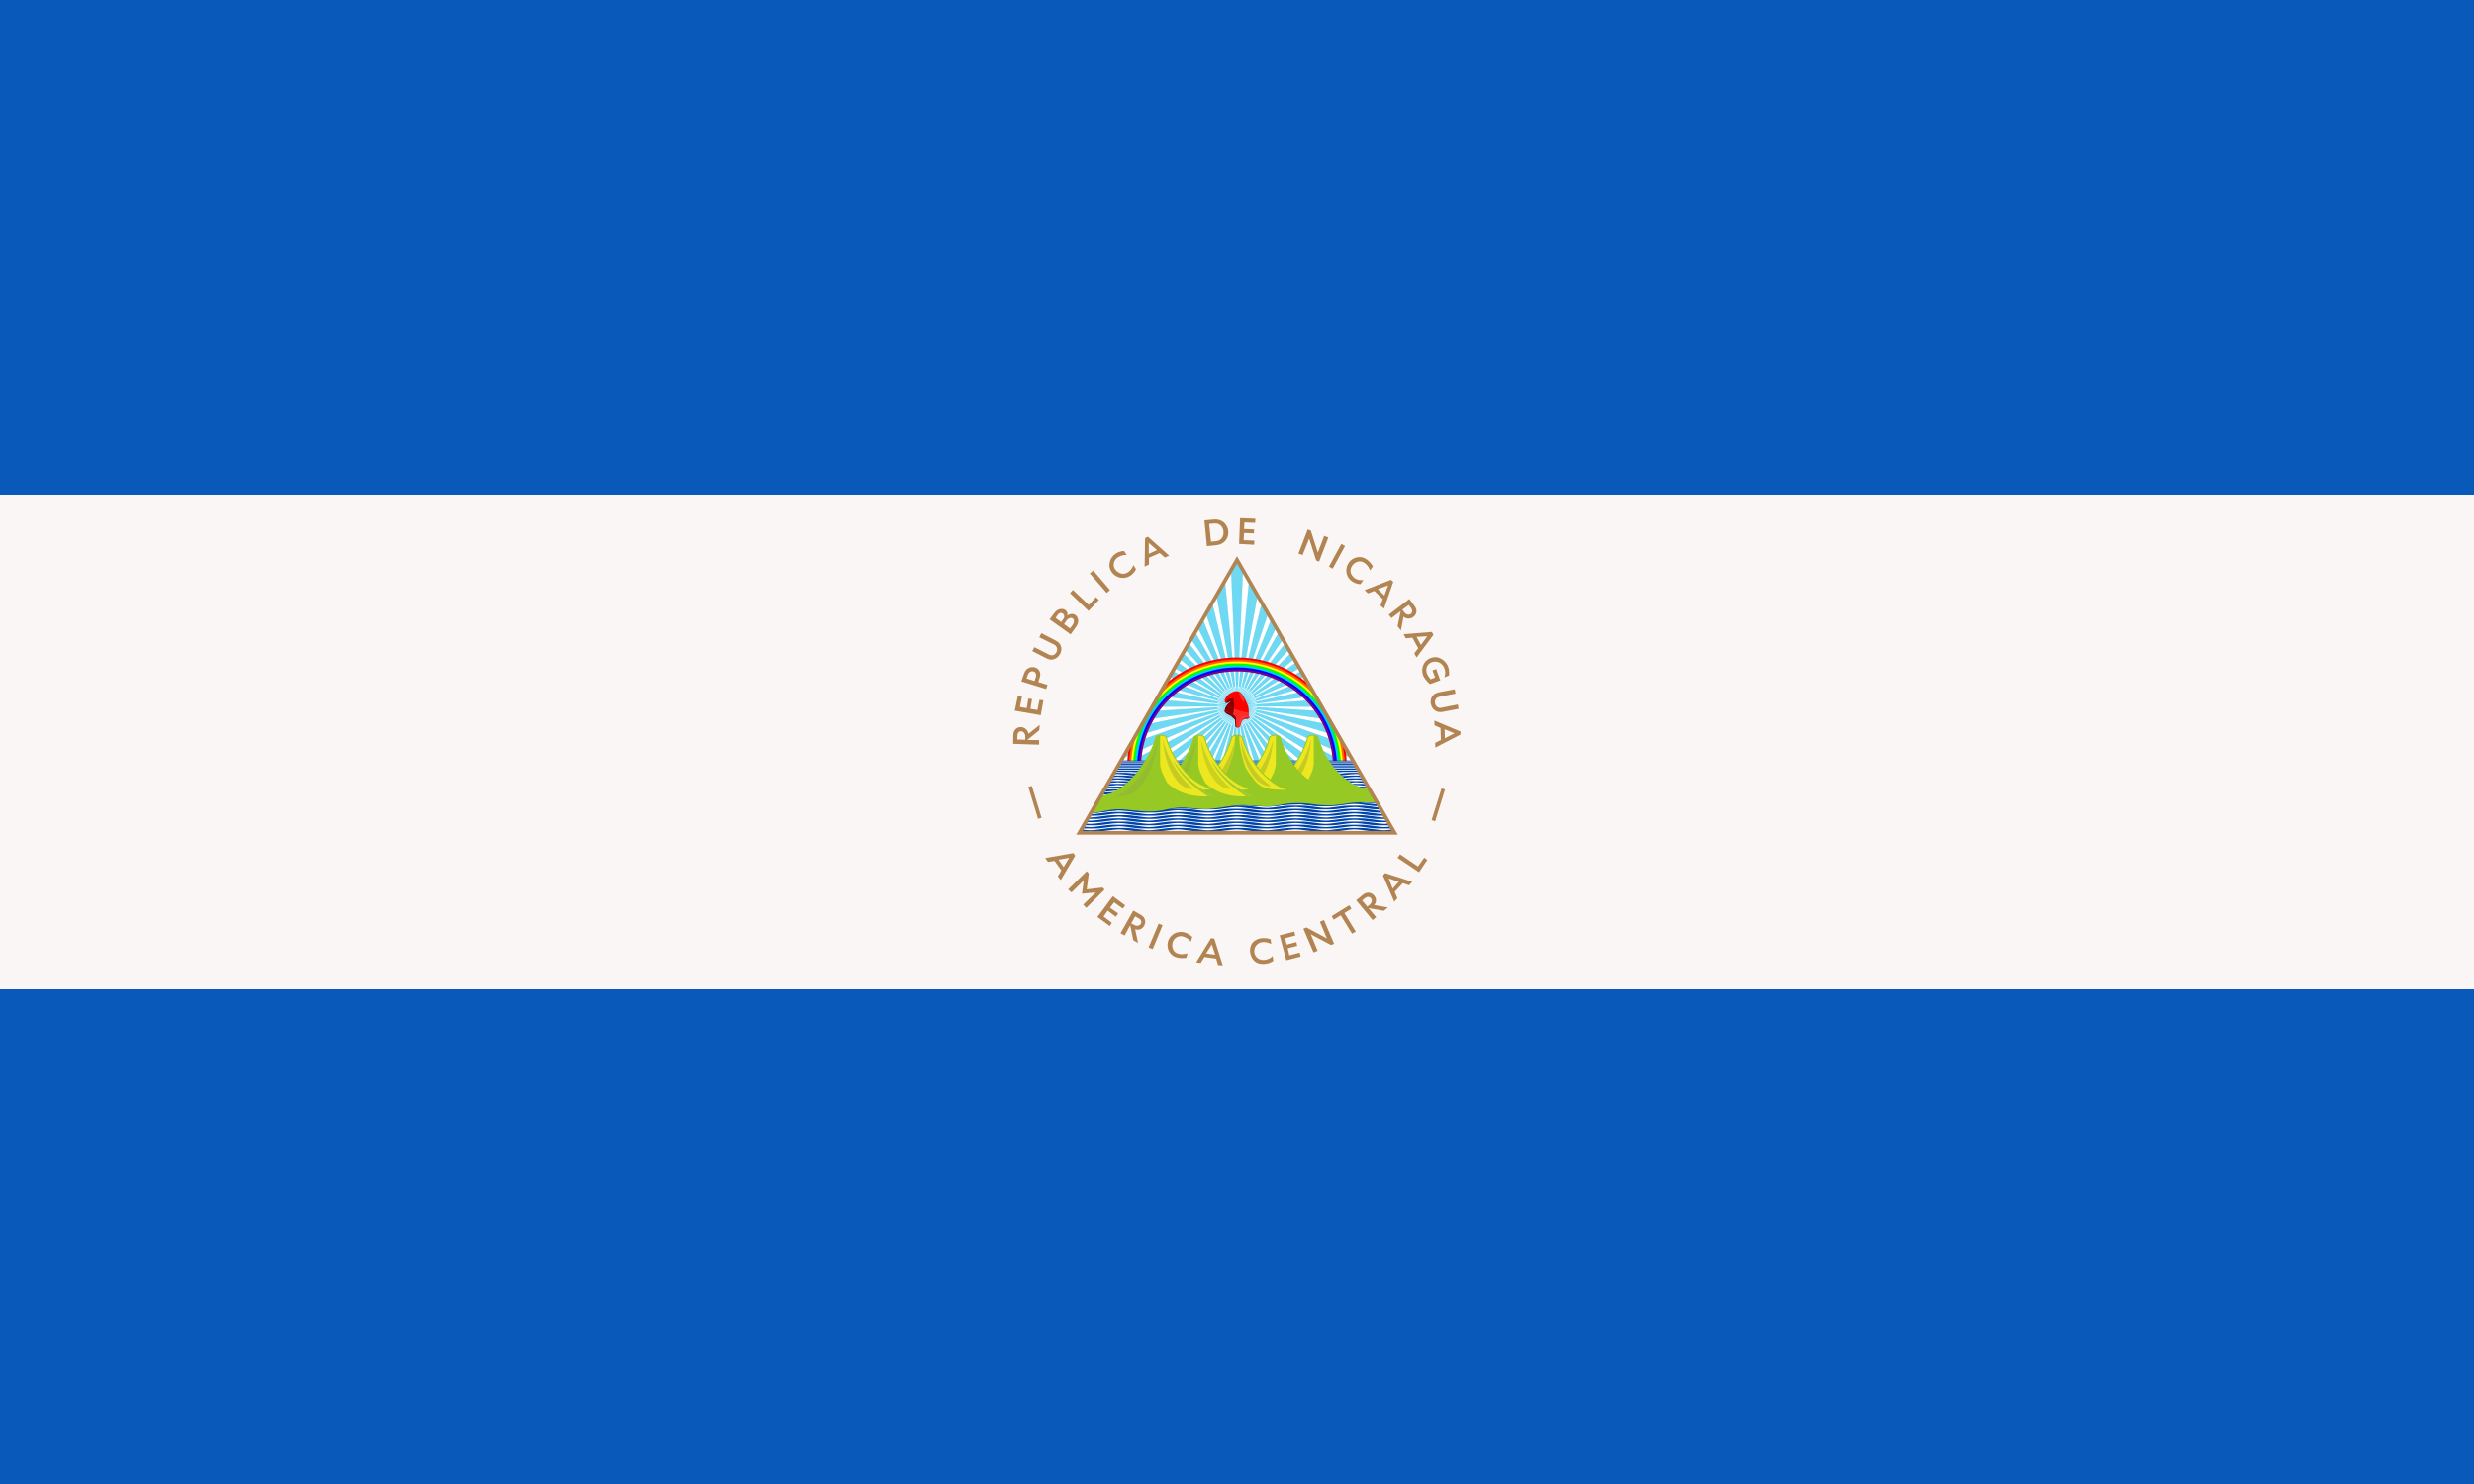 <svg xmlns="http://www.w3.org/2000/svg" xmlns:xlink="http://www.w3.org/1999/xlink" width="1200" height="720">
  <defs>
    <clipPath id="b">
      <path d="m500 226.375-63.702 110.332H563.7z" />
    </clipPath>
  </defs>
  <path fill="#0859b9" d="m0 0h1200v720H0Z" />
  <path fill="#faf6f5" d="m0 240h1200v240H0Z" />

  <path fill="#b28451"
    d="M526.9,440.5l8.9-8.9l-1-1l-7.7,0.9l1-7.7l-1-1.1l-9,8.8l1.6,1.5l6-5.9l-0.9,6.5l6.7-0.6l-6.1,5.9ZM514.5,427l7-11.8l-0.9-1.3l-13.6,2.4l1.3,1.9l3.2-0.5l3.3,4.6l-1.7,2.9ZM538.3,449.3l1-1.6l-4-3l2-2.9l3.9,3l1.2-1.6l-4-2.8l2-2.6l4.2,3l1.2-1.5l-6-4.5l-7.5,10.1ZM515.9,420.7l-2.5-3.6l5.2-0.9ZM552,457.5l-1.4-6.7c3.8,1.7,7.2-4.4,2.8-6.9l-3.7-2.1l-6.2,11l2,1.1l2.7-5l1.5,7.3ZM550.2,448.8l-1.5-0.8l1.9-3.4l1.6,0.9c2.9,1.4,0.8,4.8-2,3.3ZM559.1,460.5l4.8-11.6l-1.9-0.8l-4.9,11.6ZM503.5,397.3l1.7-0.5l-4.7-15.5l-1.7,0.5ZM575.4,464.7l0.6-2.2c-2.3,0.7-4.8,0.7-6.3-0.8c-1.8-1.8-1.7-6.4,2.2-7.4c1.8-0.5,4.6,1,5.7,2.6l0.7-2.3c-1.7-1.7-4.1-2.7-6.4-2.4c-5.3,0.7-7.5,7.1-3.7,10.9c1.4,1.4,4.1,2.1,7.2,1.6ZM593.1,468.4l-4.1-13l-1.6-0.2l-7.2,11.7l2.2,0.3l1.8-2.9l5.7,0.8l0.9,3.1ZM589.4,463.2l-4.4-0.6l2.8-4.4ZM504,361.3v-2.2l-5.7-0.1l5.8-4.7l0.2-2.6l-5.4,4.3c-1.2-4.7-7.4-4.1-7.4,0.7l-0.1,4.2ZM497.3,358.9l-3.9-0.1l0.1-1.8c0-3.2,3.8-2.8,3.8,0.4ZM610.2,467.3c2.3,0.8,5.5,0.3,7.4-1.1l-0.3-2.4c-1.2,1.5-4.1,2.4-6.1,1.7c-3.4-1.2-3.8-5.7-0.9-7.7c1.6-1.1,4-0.9,6.3,0.2l-0.3-2.3c-2.4-0.8-5.5-0.8-7.5,0.6c-3.9,2.3-3,9.4,1.4,11ZM504.8,347l1.3-7.2l-1.9-0.3l-1,5l-3.4-0.6l0.8-4.7l-1.8-0.3l-0.8,4.7l-3.3-0.6l1-5l-2-0.4l-1.5,7.2ZM623.9,465.9l7-1.8l-0.5-1.9l-5,1.3l-0.8-3.4l4.6-1.2l-0.4-1.8l-4.7,1.2l-0.8-3.1l5-1.3l-0.5-1.9l-7.1,1.8ZM507.4,334.3l0.7-2l-4.5-1.4l0.7-2.1c1.8-5.5-5.8-7.1-7.5-2.2l-1.4,4ZM501.8,330.4l-3.9-1.2l0.6-1.7c1.1-3.1,4.9-1.9,3.9,1.1ZM637.1,462.1l2-0.8l-3.3-8l9.8,5.2l1.5-0.6l-4.9-11.5l-2,0.8l3.4,8.1l-9.9-5.3l-1.5,0.6ZM507.8,319.5c5.2,2.7,10.3-5.6,4.3-8.7l-7-3.6l-1,2l7.1,3.5c3.3,1.6,0.8,6.6-2.4,4.9l-7.1-3.6l-1,1.9ZM655.8,453l1.8-1l-5.5-9l3.4-2.1l-1-1.7l-8.6,5.3l1,1.7l3.4-2.1ZM519.3,307.8l2.7-3.8c2.7-3.6-0.7-8-4.3-5.3c0.7-3.3-3.8-4.7-6.3-1.3l-2.3,3.1ZM514.7,301.8l-2.7-2l1-1.4c1.3-2.3,4.3-0.3,2.8,1.9ZM519,304.9l-2.9-2.1l1.3-1.9c2-2.3,4.5-0.8,3.1,2ZM665.8,446.4l1.7-1.4l-3.7-4.4l7.4,1.3l2-1.6l-6.7-1.2c2.9-3.1-1.6-8.1-5.4-5l-3.3,2.7ZM663.2,439.9l-2.5-3l1.4-1.2c2.5-1.7,4.5,1,2.4,3.1ZM528,296.4l5-5.3l-1.4-1.4l-3.5,3.8l-7.7-7.3l-1.4,1.6ZM676.3,437.5l1.5-1.7l-1.3-3.1l3.9-4.2l3.1,1l1.5-1.7l-13.2-4.2l-1,1.2ZM675.5,431.1l-1.9-4.9l4.9,1.6ZM536.8,287.7l1.6-1.4l-8.1-9.5l-1.7,1.4ZM688.3,423.2l4-6l-1.5-1.1l-3,4.3l-8.7-5.9l-1.2,1.7ZM544.7,280.4c3,0,5.3-2.1,6.3-4.3l-1.3-2c-0.4,1.9-2.6,4.3-4.9,4.3c-2,0-4.6-1.9-4.6-4.2c-0.1-3.8,4.2-5.2,6.3-4.9l-1.3-2c-4.1,0.3-7.1,3-7.1,7.2c0.3,3.5,3.4,5.9,6.6,5.9ZM555.2,274.9l2.1-1v-3.3l5.2-2.3l2.5,2.2l2.1-0.9l-10.3-9.2l-1.4,0.7ZM557.2,268.7v-5.3l4,3.5ZM696.1,398.5l4.8-15.5l-1.7-0.5l-4.8,15.4ZM585.4,265l4.6-0.5c8.6-0.9,7.2-13.3-1.4-12.4l-4.4,0.4ZM587.4,262.8l-0.9-8.6l2.5-0.2c5.4-0.5,6.2,8.1,0.8,8.6ZM696.2,362.7l12.2-6.3v-1.5l-12.7-5.3l0.1,2.3l2.9,1.3l0.2,5.8l-2.8,1.4ZM700.8,358.2l-0.1-4.4l4.8,2ZM608.3,264.3l0.1-2l-5.2-0.2l0.2-3.5l4.8,0.2l0.1-1.9l-4.9-0.2l0.2-3.2l5.2,0.2l0.1-2l-7.4-0.3l-0.5,12.5ZM699.7,345.4l7.8-1.5l-0.4-2.1l-8,1.6c-3.4,0.7-4.4-4.7-1-5.3l7.9-1.6l-0.4-2.1l-7.8,1.5c-6.3,1.2-4.4,10.7,1.9,9.5ZM693.6,331.9l5-1.8l-2-5.5l-1.8,0.7l1.3,3.4l-2.2,0.9c-0.3-0.3-1.4-1.9-1.7-2.6c-2.3-5.9,6.1-8.6,8.4-2.7c0.6,1.4,0.5,2.9,0,4.3l2.2-0.8c0.2-1.4,0.1-2.9-0.4-4.3c-0.8-2.5-4.4-5.9-8.5-4.2c-4,1.5-4.6,5.8-3.7,8.2c0.4,1.3,2.3,3.6,3.4,4.4ZM639.8,272.5l4.5-11.7l-2-0.8l-3.1,8.1l-3.4-10.7l-1.5-0.5l-4.5,11.7l2,0.7l3.2-8l3.4,10.6ZM687.1,319l8.2-11l-0.8-1.4l-13.7,1.1l1.1,2l3.2-0.3l2.8,5.1l-1.9,2.5ZM646.4,275.9l6-11l-1.8-1l-6,11ZM689.2,312.9l-2.1-3.9l5.2-0.3ZM671.3,295.3l4.5-13l-1.1-1l-12.8,5l1.6,1.6l3.1-1.2l4.1,4l-1.1,3.1ZM659.9,283.4l1.4-2c-2.4,0.3-4.5-0.4-5.8-2.7c-1.6-2.8,1.2-6.6,4.4-6.3c2.2,0.2,4.1,2.5,4.6,4.4l1.4-2c-1.1-2.1-3.6-4.4-6-4.5c-5.2-0.3-8.2,5-6.3,9.2c1.1,2.4,3.9,3.9,6.3,3.9ZM679.5,305.9l1.3-6.7c3.2,2.8,8.4-1.3,5.3-5.2l-2.5-3.4l-10,7.6l1.3,1.7l4.5-3.4l-1.5,7.3ZM671.5,288.9l-3.2-3.1l5-1.8ZM681.2,297.1l-1-1.3l3.1-2.3l1.1,1.4c1.8,2.6-1.2,4.7-3.2,2.2Z" />

  <g transform="scale(1.2) ">
    <g clip-path="url(#b)">
      <path fill="#fff" d="m500.001 226.408-31.479 54.535-15.42 26.702H546.9l-14.714-25.484-32.184-55.753z" />
      <g id="d">
        <g id="c">
          <path fill="#17c0eb" stroke="#17c0eb" stroke-width=".129"
            d="m500.001 226.408-2.357 4.082 2.357 54.977 2.357-54.977z" opacity=".62" />
          <path fill="#fff" d="m500.001 277.475-.134.003.134 3.111.134-3.111-.134-.003z" />
        </g>
        <use xlink:href="#c" transform="rotate(72 500.001 285.467)" />
        <use xlink:href="#c" transform="rotate(144 500.001 285.467)" />
        <use xlink:href="#c" transform="rotate(216 500.001 285.467)" />
        <use xlink:href="#c" transform="rotate(288 500.001 285.467)" />
      </g>
      <use xlink:href="#d" transform="rotate(8 500.001 285.467)" />
      <use xlink:href="#d" transform="rotate(16 500.001 285.467)" />
      <use xlink:href="#d" transform="rotate(24 500.001 285.467)" />
      <use xlink:href="#d" transform="rotate(32 500.001 285.467)" />
      <use xlink:href="#d" transform="rotate(40 500.001 285.467)" />
      <use xlink:href="#d" transform="rotate(48 500.001 285.467)" />
      <use xlink:href="#d" transform="rotate(56 500.001 285.467)" />
      <use xlink:href="#d" transform="rotate(64 500.001 285.467)" />
      <path fill="red"
        d="M500 265.844a44.236 44.236 0 0 0-28.969 10.75L456.375 302a44.728 44.728 0 0 0-.75 8.25h5.031c0-21.726 17.618-39.344 39.344-39.344s39.344 17.618 39.344 39.344h5.031a44.85 44.85 0 0 0-.75-8.25l-14.656-25.406A44.249 44.249 0 0 0 500 265.844z" />
      <path fill="#f60"
        d="M500 266.656c-11.764 0-22.44 4.675-30.281 12.25l-12.031 20.844a43.596 43.596 0 0 0-1.281 10.5h4.25c0-21.726 17.617-39.344 39.343-39.344s39.344 17.618 39.344 39.344h4.25c0-3.625-.447-7.164-1.281-10.531l-12.031-20.813c-7.841-7.574-18.518-12.25-30.282-12.25z" />
      <path fill="#ff0"
        d="M500 267.469c-12.702 0-24.1 5.522-31.938 14.313l-8.718 15.093a42.733 42.733 0 0 0-2.125 13.375h3.437c0-21.726 17.618-39.344 39.344-39.344s39.344 17.618 39.344 39.344h3.437c0-4.673-.74-9.165-2.125-13.375l-8.719-15.095c-7.836-8.788-19.237-14.312-31.938-14.312z" />
      <path fill="#0f0"
        d="M500 268.25c-14.55 0-27.372 7.414-34.906 18.656l-2.813 4.875a41.818 41.818 0 0 0-4.282 18.47h2.657c0-21.727 17.617-39.345 39.343-39.345s39.344 17.618 39.344 39.344H542a41.824 41.824 0 0 0-4.28-18.437l-2.845-4.937c-7.536-11.227-20.337-18.625-34.875-18.625z" />
      <path fill="#0cf"
        d="M500 269.062c-22.747 0-41.188 18.44-41.188 41.188h1.844c0-21.727 17.618-39.344 39.344-39.344s39.344 17.617 39.344 39.344h1.844c0-22.748-18.44-41.188-41.188-41.188z" />
      <path fill="#00f"
        d="M500 269.844c-22.306 0-40.375 18.1-40.375 40.406h1.344c0-21.56 17.472-39.031 39.031-39.031s39.031 17.472 39.031 39.031h1.375c0-22.306-18.1-40.406-40.406-40.406z" />
      <path fill="purple"
        d="M500.001 270.657c-21.864 0-39.589 17.725-39.589 39.589l.007.733h.801a35.827 35.827 0 0 1-.007-.733c0-21.422 17.366-38.788 38.788-38.788s38.788 17.366 38.788 38.788l-.007.733h.797l.007-.733c0-21.864-17.721-39.589-39.585-39.589z" />
      <path fill="#510000"
        d="M500.395 288.134c-.644-.124-1.226-.484-1.775-.61-.756.725-.835 1.457-.731 2.08.262.14.31.353.878.86s.496.773.462 1.965c-.015.503.07 1.581.579 1.682.548.11.932-.346 1.09-1.16.152-.79.417-1.216.698-1.702.306-1.852-.193-2.508-1.201-3.115z" />
      <path fill="red"
        d="M497.168 283.524c-.595.015-1.528 1.012-1.943.475-.239-.308-.279-.902-.037-1.4.559-1.151 1.124-1.716 2.167-2.33 2.378-1.401 3.89-.95 5.074 1.063 1.098 1.772 2.152 3.73 2.246 5.371.03.501.283 1.408-.156 1.86-1.348 1.39-4.596-1.435-6.497-.988-.64.15-1.377.617-1.98.218-.47-.31-.078-.997.272-1.294.612-.52 1.501-2.365 1.38-3.165-.067-.446-.08.179-.526.19z" />
      <path fill="#8a0000"
        d="M496.927 282.548c-1.083.445-.966 1.076-1.51 1.59.154.058.766.31 1.364-.301.258-.214.548-.293.677-.362-.305.221-.523.554-.684.684-.404.329-1.034 1.083-1.34 1.846s-.43 1.673-.376 1.782.426.78 1.566 1.232c2.03.807 2.417 2.439 4.477 2.439 1.614 0 1.355-1.056 2.646-.832 1.12.194 1.714-.696.636-1.232-1.371-.468-4.092-.192-5.372.033-.414-4.083-.056-2.65-.152-4.405s-.623-1.86.072-3.281c-.578.872-1.277.734-2.004.807z" />
      <path fill="#ff2a2a"
        d="M500.938 279.795c-.04.223-.077.516-.056.6l.278.994c.115.336.162.58.24.928.082.36.401.5.694.722.37.28.084 1.037.315 1.069.184.025.488-1.072.49-1.247a3.8 3.8 0 0 0-.037-.647 15.3 15.3 0 0 0-.426-.872 3.652 3.652 0 0 0-.203-.337 4.204 4.204 0 0 0-.786-.863l-.056-.047-.259-.187-.194-.113z" />
      <path fill="#ff2a2a"
        d="M501.249 287.398c-.718-.188-1.426-.543-2.037-.725-1.2-.359-2.48-1.134-3.366-.814-.317.14-.289.456-.39.91-.042.533-.596 1.32-.136 1.062.685-.383 2.49.733 3.095 1.106.287.177.892.524 1.082 1.022s.092 1.756.041 2.296c-.053.566.119 1.835.686 1.987.611.163 1.078-.323 1.316-1.23.23-.881.405-1.387.757-1.915s.756-.756 1.32-.863 1.382.462 1.382-.203c0-.437-.384-.855-.22-1.454.128-.472-.402-.378-.842-.572-1.036-.319-1.97-.42-2.688-.607z" />
      <path fill="#910000"
        d="M498.363 288.902c-.327-.178-2.315-1.478-3.043-1.071-.23.128-.317-.016-.32-.257s.109-.594.184-.866.195-.792.516-1.062c.687-.58 2.269.575 3.108.886l-.445 2.37z" />
      <path fill="#ff3a3a"
        d="M501.763 291.361c.916-1.603 1.508-1.397 2.613-1.374.369.008.477-.329.393-.667-.278.624-1.662-.07-2.415.263-1.573.692-1.28 3.77-2.027 4.07.776.651 1.124-1.746 1.436-2.292z" />
      <g fill="#04a">
        <path fill="#fff" d="m453.103 307.645-9.955 17.237h113.708l-9.956-17.237h-93.797z" />
        <g id="i">
          <path id="h"
            d="M449.705 321.364c-1.658 0-3.197.167-4.71.353l-.486.846 7.14-.709c3.293.08 6.283.83 9.786.83h4.526c3.5 0 6.489-.75 9.783-.83 3.295.08 6.304.83 9.803.83h4.53c3.5 0 6.474-.75 9.765-.83 3.293.08 6.27.83 9.769.83h4.543c3.5 0 6.49-.75 9.787-.83 3.296.08 6.28.83 9.782.83h4.53c3.499 0 6.475-.75 9.765-.83 2.55.062 4.92.518 7.486.724l-.515-.893-4.368-.321c-1.529-.02-3.036.03-4.547 0-3.5 0-6.474.748-9.765.829-3.296-.08-6.283-.829-9.786-.829-1.513-.02-3.03.031-4.526 0-3.5 0-6.493.749-9.786.829-3.294-.08-6.284-.829-9.783-.829-1.522-.02-3.042.03-4.547 0-3.5 0-6.476.749-9.765.829-3.294-.08-6.27-.829-9.769-.829-1.522-.021-3.026.031-4.526 0-3.502 0-6.49.749-9.786.829-3.294-.08-6.283-.829-9.783-.829-1.52-.02-3.043.031-4.547 0z" />
          <use xlink:href="#h" y="-1.113" />
          <use xlink:href="#h" y="-2.23" />
        </g>
        <use xlink:href="#i" y="-3.344" />
        <use xlink:href="#i" y="-6.691" />
        <path
          d="m453.23 307.458-.123.215h93.79l-.124-.215H453.23zm-.219.377-.127.22h94.235l-.127-.22h-93.98zm-.2.346-.205.356h94.792l-.205-.356H452.81zm-.318.55-.25.434h95.518l-.25-.433h-95.018zm-.399.692-.25.434h96.316l-.25-.434h-95.816zm-.399.691-.247.43h97.107l-.247-.43h-96.613zm-.398.692-.25.43h97.91l-.25-.43h-97.41zm-.43.744-.304.53h98.877l-.303-.53h-98.27zm6.49.737c3.45.662 3.782 0 3.782 0zm81.503 0s.331.662 3.782 0z" />
      </g>
      <g fill="#ccd11e">
        <g id="k">
          <path fill="#97c924"
            d="M530.631 297.043c-1.709 0-2.232.862-2.232.862-2.736 10.576-11.807 21.333-22.6 21.333h-8.08v10.768h61.514l-6.187-10.954c-9.707-1.449-17.64-11.373-20.166-21.147 0 0-.54-.862-2.25-.862z" />
          <path fill="#97c924"
            d="M530.631 297.465c-.784 0-1.26.18-1.538.355-.264.165-.315.276-.321.288 0 .007-.015.01-.018.016-1.4 5.323-4.352 10.669-8.334 14.707-4.012 4.07-9.07 6.83-14.605 6.83h-7.674v9.922h60.855l-5.68-10.058c-4.687-.612-8.973-3.163-12.458-6.694-3.986-4.038-6.932-9.384-8.334-14.707l-.017-.016c-.007-.012-.07-.105-.338-.271-.283-.176-.754-.372-1.538-.372z" />
          <path fill="#ede71f"
            d="M530.63 297.465c.147 0 .28.021.406.034V308.3c-.029 2.34-.83 4.223-2.012 6.441-.547 1.554-.986.963-2.35 2.857-1.83.654-3.186.909-5.138 1.216-2.517.398-8.121.75-10.887.136 3.641-1.068 6.961-3.27 9.771-6.12a30.57 30.57 0 0 0 2.13-2.4 33.663 33.663 0 0 0 3.01-4.48c.352-.626.686-1.248.997-1.893.467-.966.883-1.95 1.25-2.94.124-.331.245-.667.356-.998.222-.664.417-1.33.592-1.995.002-.006.015-.01.016-.017s.058-.122.321-.287a2.23 2.23 0 0 1 .575-.237h.017c.252-.067.554-.118.946-.118z" />
          <path fill="#c6cb24"
            d="M529.938 298.902c-.412 6.034-2.277 13.192-6.644 17.81-1.607 1.337-3.66 2.55-5.646 2.255 6.77-5.51 10.885-13.947 12.29-20.065z" />
          <path fill="#9ecb34"
            d="M524.494 309.281c-1.002 2.721-4.788 6.746-8.84 10.045-1.15.035-1.76.101-2.804.038 2.468-.225 8.221-5.083 11.644-10.083z" />
        </g>
        <use xlink:href="#k" x="-15.341" />
        <g fill="#c6cb24">
          <path fill="#97c924"
            d="M502.218 297.911c2.735 10.575 11.79 21.333 22.583 21.333h8.089v10.768h-65.812l-.017-10.768h8.072c10.792 0 19.863-10.758 22.6-21.333 0 0 .534-.866 2.243-.866s2.243.866 2.243.866z" />
          <path fill="#97c924"
            d="M499.975 297.465c.784 0 1.255.196 1.538.372.269.166.332.259.339.27l.017.017c1.401 5.323 4.348 10.669 8.333 14.707 4.017 4.07 9.087 6.83 14.623 6.83h7.64v9.922h-64.98v-9.923h7.675c5.535 0 10.593-2.76 14.605-6.83 3.982-4.037 6.934-9.383 8.334-14.706.003-.007.015-.01.017-.016.006-.012.057-.123.32-.288.28-.174.755-.355 1.539-.355z" />
          <path fill="#ede71f"
            d="M499.263 297.53a3.4 3.4 0 0 0-.242.055h-.018a2.184 2.184 0 0 0-.572.236c-.264.165-.314.274-.32.286-.003.006-.017.01-.018.017l-.593 1.997-.356.995-1.249 2.942a34.21 34.21 0 0 1-.998 1.894 33.634 33.634 0 0 1-3.01 4.477 30.73 30.73 0 0 1-2.13 2.403c-2.81 2.85-6.128 5.05-9.769 6.117 2.765.615 4.032-.056 6.549-.454 1.952-.308 4.21-.563 6.043-1.217 1.364-1.894.899-1.3 1.446-2.854 1.181-2.218 2.906-4.222 3.334-6.681 1.619-3.022 1.903-8.614 1.903-10.213z" />
          <path
            d="M499.275 298.902c-.412 6.034-2.277 13.192-6.644 17.81-1.606 1.337-3.66 2.55-5.646 2.255 6.77-5.51 10.885-13.947 12.29-20.065z" />
          <path fill="#9ecb34"
            d="M493.832 309.281c-1.002 2.721-4.788 6.747-8.84 10.045-1.15.035-1.76.101-2.804.038 2.467-.225 8.222-5.083 11.644-10.083z" />
          <path fill="#ede71f"
            d="M500.951 297.584h.018a2.21 2.21 0 0 1 .571.236c.264.165.315.274.321.286.002.006.016.011.018.018l.592 1.996.357.995 1.249 2.942.998 1.895a33.634 33.634 0 0 0 3.01 4.477 30.73 30.73 0 0 0 2.13 2.402c2.81 2.85 6.128 5.445 9.768 6.512-7.245.028-10.389-.63-13.022-4.016s-3.606-4.868-4.14-6.937-2.026-6.57-1.87-10.806z" />
          <path
            d="M501.476 298.902c.412 6.034 2.22 12.006 6.587 16.625 1.607 1.337 3.66 2.55 5.646 2.255-7.335-5.002-10.829-12.762-12.233-18.88z" />
        </g>
        <g id="l">
          <path fill="#97c924"
            d="M484.749 297.043c-1.71 0-2.248.862-2.248.862-2.523 9.747-11.825 22.318-21.497 23.811l-4.79 8.29h49.015v-11.348c-8.825-2.371-15.89-11.63-18.248-20.753 0 0-.523-.862-2.232-.862z" />
          <path fill="#97c924"
            d="M484.749 297.465c-.784 0-1.255.196-1.538.372-.269.166-.332.259-.338.27l-.017.017c-1.402 5.323-4.678 10.705-8.08 14.99s-9.72 8.617-14.042 9.076l-4.282 7.393h48.06V318.89c-3.554-1.091-6.8-3.267-9.552-6.06-3.982-4.037-6.934-9.383-8.334-14.706-.002-.007-.015-.01-.017-.016-.006-.012-.058-.123-.321-.288-.28-.174-.755-.355-1.539-.355z" />
          <path fill="#93bc30"
            d="M483.445 298.903c-.617 9.043-5.653 20.454-11.34 22.42-1.855.64-5.099.864-6.227 1.008 9.948-4.731 15.828-15.853 17.567-23.428z" />
          <path fill="#ede71f"
            d="M484.746 297.465c-.147 0-.28.021-.406.034V308.3c.03 2.34.831 4.223 2.012 6.441.069.194.136.354.203.49.41 1.086.713 1.463 2.282 2.654 4.987 3.787 11.17 4.353 14.808 4.04-1.14-.898-2.358-1.715-3.431-2.467 1.711-.056 3.35-.25 4.513-.508-3.64-1.067-6.96-3.27-9.77-6.12a30.523 30.523 0 0 1-1.403-1.554l-.592-.812c-1.118-1.4-2.263-2.947-3.145-4.513a34.164 34.164 0 0 1-.997-1.894 34.023 34.023 0 0 1-1.606-3.938 31.676 31.676 0 0 1-.592-1.995c-.002-.006-.015-.01-.017-.017s-.057-.122-.321-.287a2.207 2.207 0 0 0-.575-.237h-.017a3.614 3.614 0 0 0-.946-.118z" />
          <path
            d="M485.446 298.902c.412 6.034 2.277 13.192 6.644 17.81 1.606 1.337 3.66 2.55 5.646 2.255-6.77-5.51-10.886-13.947-12.29-20.065z" />
          <path fill="#9ecb34"
            d="M489.613 307.247c2.369 5.837 8.37 11.29 14.543 14.954 1.15.035 1.492.003 2.537-.06-4.419-2.371-11.539-5.754-17.08-14.894z" />
        </g>
        <use xlink:href="#l" x="-15.43" fill="#c6cb24" />
      </g>
      <path fill="#fff"
        d="M556.5 324.692c-.574.203-4.421-.19-6.433-.044l-1.28.336c-1.123-.008-2.238.024-3.33 0-3.602 0-6.649.948-10.075.948-3.433 0-6.47-.948-10.075-.948-1.12-.008-2.234.025-3.33 0-3.602 0-6.647.948-10.076.948s-6.473-.948-10.075-.948c-1.131-.007-2.242.023-3.348 0-3.602 0-6.632.948-10.058.948s-6.456-.948-10.058-.948c-.267 0-.516.009-.776.017l-.557-.017c-.12 0-.222-.003-.34 0-.116-.003-.236 0-.355 0-.181 0-.345.013-.523.017l-.78-.017c-3.605 0-6.642.949-10.075.948s-6.473-.948-10.075-.948c-.262 0-.522.01-.776.017-.18-.004-.339-.017-.522-.017-.124 0-.252-.003-.374 0-.117-.003-.237 0-.356 0-.181 0-.362.013-.54.017l-.776-.017c-2.88 0-6.218.607-8.936.85l-6.273 10.858 62.972-.007 64.375.007z" />
      <path fill="#04a"
        d="m547.993 323.111-.596.007c-3.24.095-5.564 1.115-11.2 1.115s-6.219-1.019-12.584-.879c-5.947.131-8.443 1.262-11.67 1.217s-8.473-.697-12.51-.275-8.828 1.284-11.973 1.291c-3.909-.017-7.82-.73-11.906-.324s-5.997 1.5-11.063 1.485c-4.356-.013-9.083-.698-12.746-.695-3.435.003-7.267.957-10.086 1.443l-.843 1.464c2.247-.26 8.551-1.218 10.802-1.277 2.344-.061 10.717.483 15.335.325s5.158-1.172 10.618-1.172c3.801 0 6.666.399 10.566.399 2.434 0 4.643-1.242 8.343-1.242l2.794-.091c3.119-.515 8.384.045 12.048.232 3.315.173 5.457-.615 8.914-.73l4.474-.148c3.46-.115 6.422.64 9.68.624 3.25-.2 6.403-.922 9.86-1.037l4.49-.148c2.287-.076 5.837.078 8.273.501l-.84-1.45c-2.379-.076-5.311-.635-8.18-.635z" />
      <g id="n">
        <path id="m" fill="#04a"
          d="M450.312 334.748c-3.457 0-6.402.853-9.652.945-1.21-.033-2.367-.183-3.535-.345l-.49.85 1.488.063h4.474c3.457 0 6.382-.852 9.634-.945 3.254.092 6.206.945 9.666.945h4.474c3.457 0 6.412-.853 9.666-.945 3.256.092 6.23.945 9.687.945h4.47c3.457 0 6.401-.853 9.652-.945 3.253.092 6.191.945 9.649.945h4.49c3.458 0 6.41-.853 9.667-.945 3.257.092 6.21.945 9.67.945h4.47c3.456 0 6.4-.853 9.651-.945 3.253.092 6.21.945 9.666.945h4.474l1.778-.077-.463-.797-3.235.306c-3.254-.092-6.195-.945-9.652-.945-1.51-.02-2.997.03-4.49 0-3.458 0-6.397.853-9.649.945-3.257-.091-6.206-.945-9.666-.945-1.496-.02-2.993.03-4.473 0-3.458 0-6.413.853-9.667.945-3.254-.092-6.209-.945-9.666-.945-1.503-.02-3.003.03-4.49 0-3.458 0-6.4.853-9.65.945-3.253-.092-6.194-.945-9.651-.945-1.506-.02-2.99.03-4.474 0-3.46 0-6.409.854-9.666.945-3.254-.092-6.208-.945-9.666-.945-1.502-.02-3.006.03-4.49 0z" />
        <use xlink:href="#m" y="-1.289" />
        <use xlink:href="#m" y="-2.575" />
      </g>
      <use xlink:href="#n" y="-3.867" />
      <use xlink:href="#n" y="-7.729" />
      <path fill="#97c924"
        d="m443.846 324.705-2.427 4.191c2.839-.47 7.102-1.703 10.634-1.706 3.663-.003 8.082.903 12.438.916 5.066.014 6.976-1.079 11.063-1.485s7.998.527 11.906.545c3.145-.007 7.936-1.09 11.973-1.512s7.737.293 12.603.369 5.63-1.18 11.576-1.31c6.366-.141 6.947.877 12.584.877 4.242.229 7.883-.854 11.666-1.121s5.539.043 8.305.109l-1.838-3.253c-.03 0-.06.003-.092.004l-101.246 2.226z" />
      <path fill="#fff"
        d="m550.067 324.648 3.847.276a91.39 91.39 0 0 0 2.955.253l-.37-.485c-.573.203-4.42-.19-6.432-.044z" />
    </g>
    <path fill="#b28451"
      d="m500 224.874-32.142 55.686L435 337.459l64.298-.007 65.702.007-32.153-55.683L500 224.874zm0 3.002 31.55 54.652 30.85 53.428-63.102-.004-61.701.004 31.56-54.645z" />
  </g>
</svg>